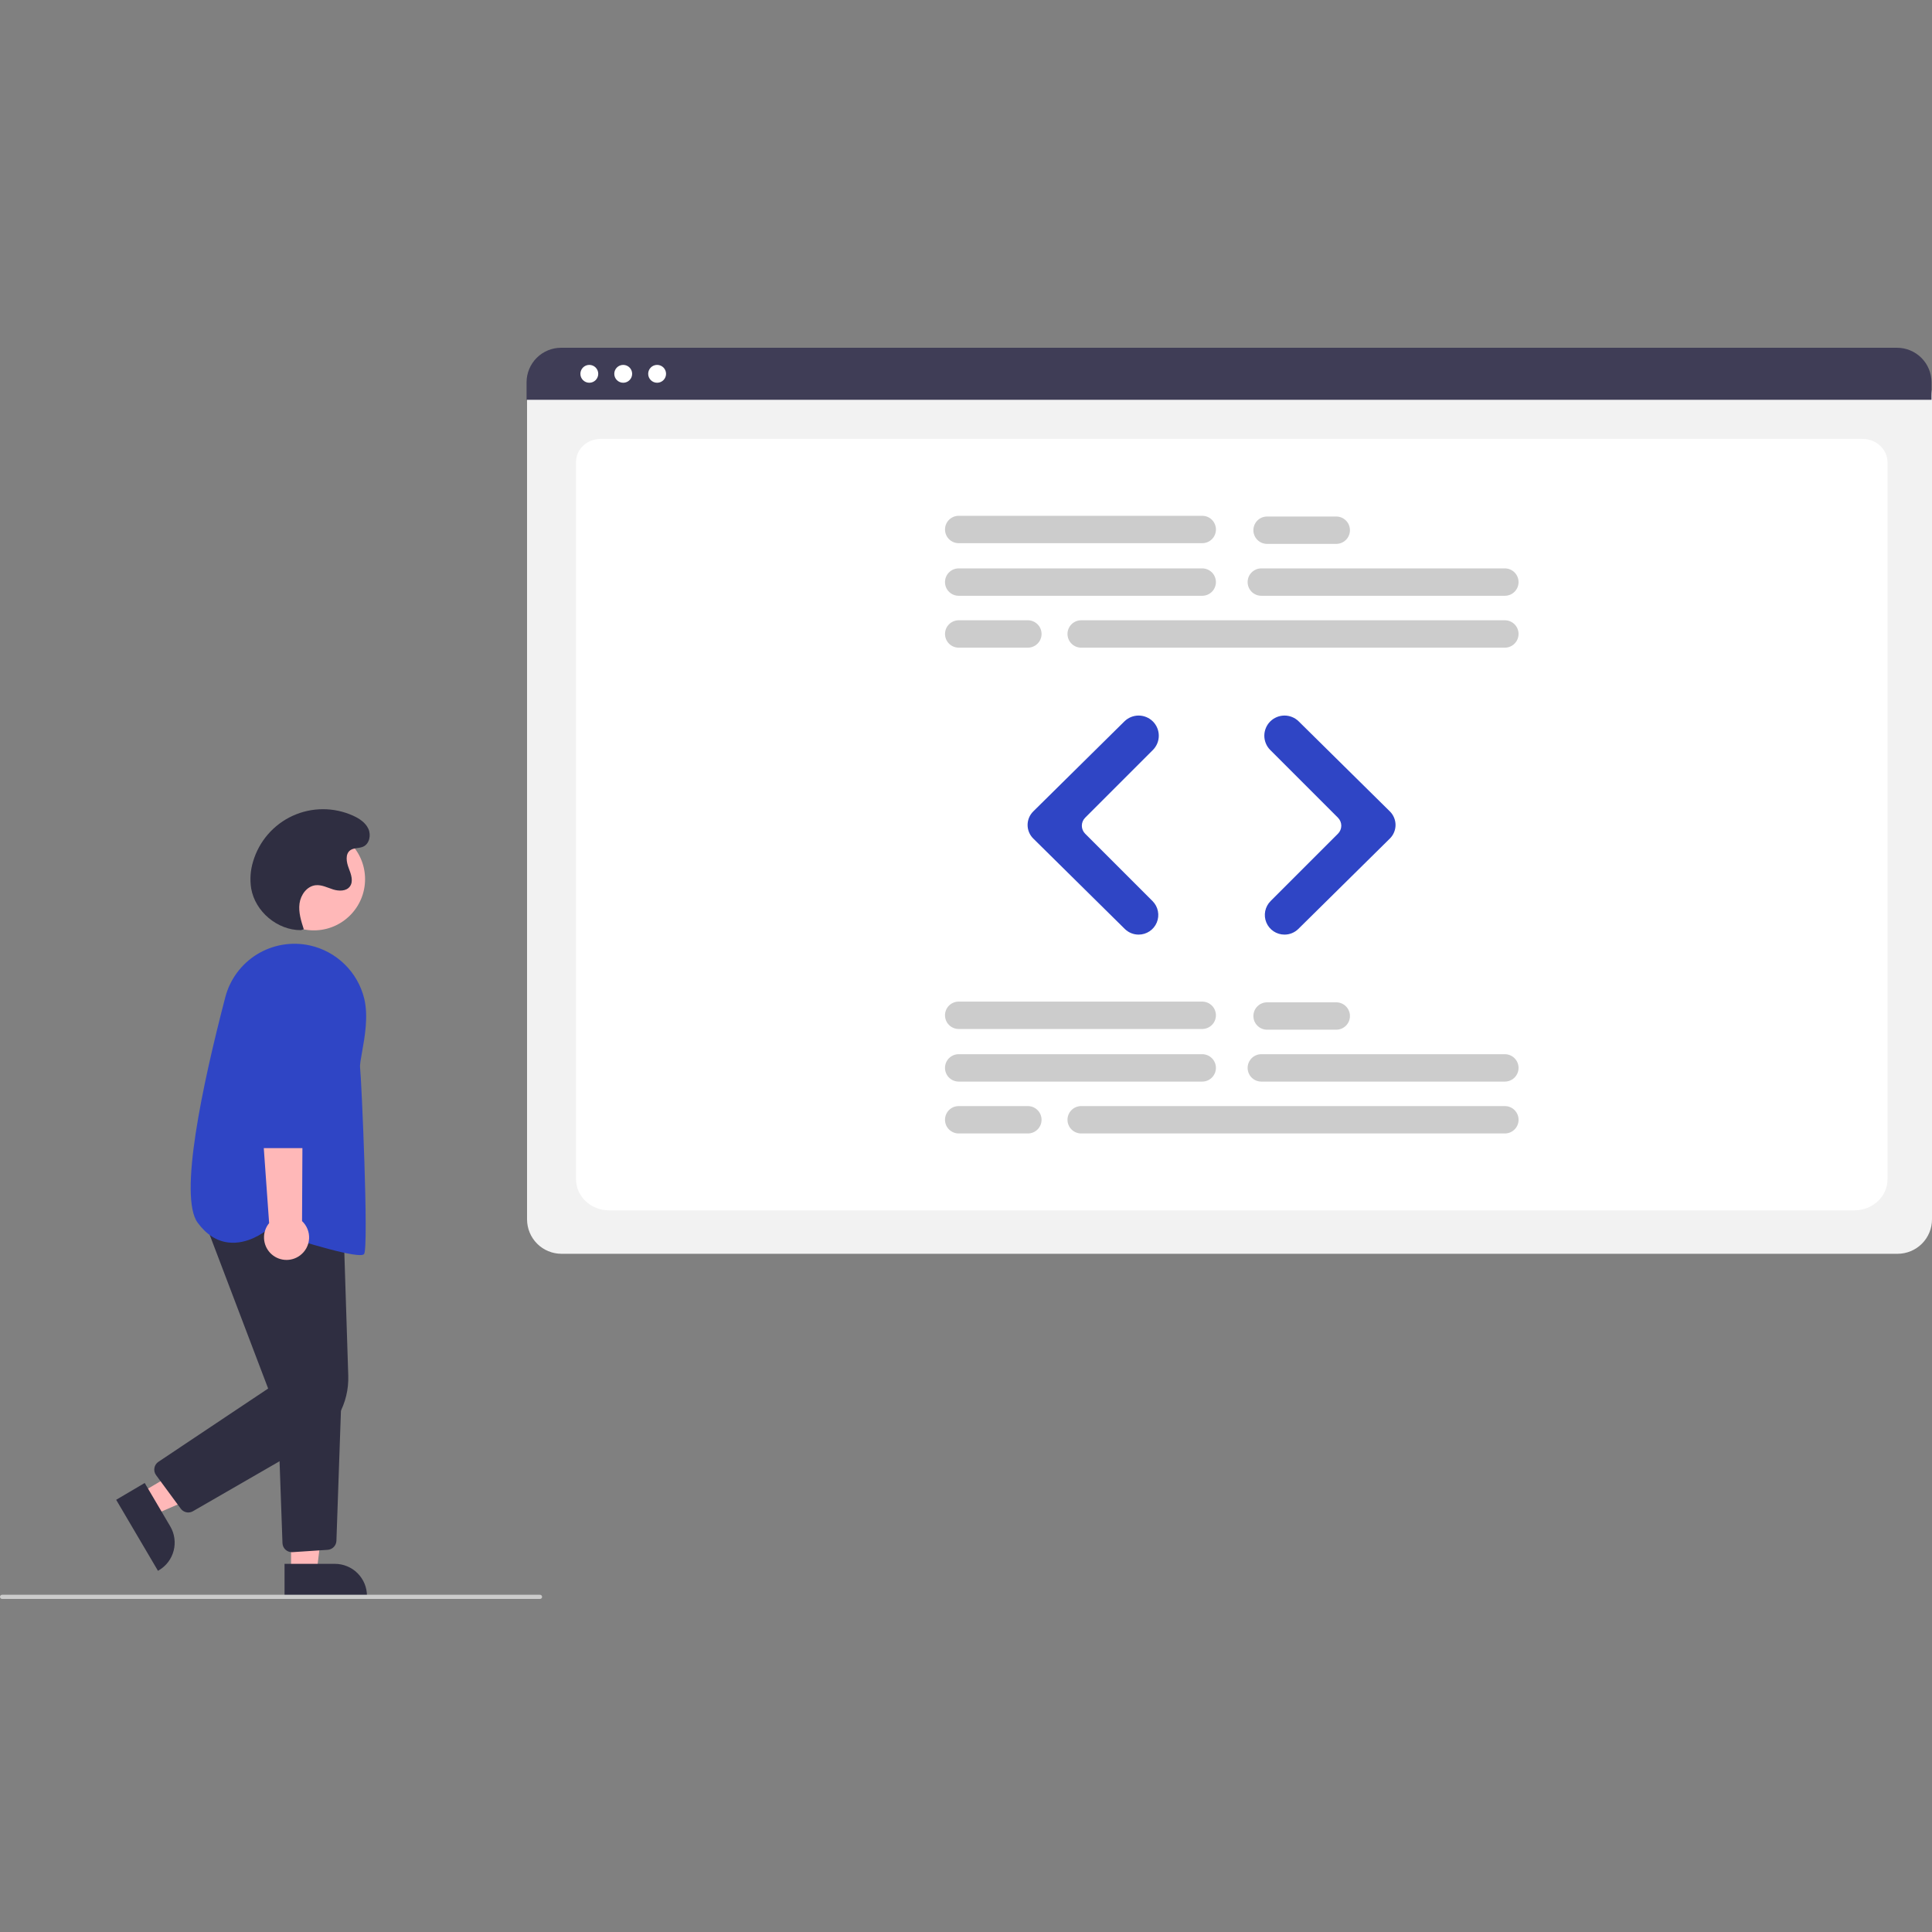 <svg xmlns="http://www.w3.org/2000/svg" fill="none" viewBox="0 0 100 100" height="100" width="100">
<rect x="0" y="0" width="100" height="100" fill="#808080" stroke="none"/>
<path fill="#FFB8B8" d="M16.246 48.156C17.709 48.156 18.896 46.969 18.896 45.506C18.896 44.042 17.709 42.855 16.246 42.855C14.782 42.855 13.595 44.042 13.595 45.506C13.595 46.969 14.782 48.156 16.246 48.156Z"></path>
<path fill="#FFB8B8" d="M7.289 77.269L7.96 78.409L12.678 76.363L11.687 74.68L7.289 77.269Z"></path>
<path fill="#2F2E41" d="M7.49 76.759L8.812 79.004L8.812 79.004C8.923 79.192 8.995 79.4 9.025 79.616C9.056 79.832 9.043 80.052 8.988 80.263C8.934 80.474 8.838 80.672 8.707 80.846C8.575 81.02 8.411 81.167 8.223 81.278L8.177 81.305L6.013 77.629L7.49 76.759Z"></path>
<path fill="#FFB8B8" d="M15.066 81.376L16.389 81.376L17.018 76.273L15.065 76.273L15.066 81.376Z"></path>
<path fill="#2F2E41" d="M14.728 80.944L17.334 80.944H17.334C17.552 80.944 17.768 80.987 17.969 81.071C18.171 81.154 18.354 81.276 18.508 81.431C18.662 81.585 18.784 81.768 18.868 81.969C18.951 82.171 18.994 82.387 18.994 82.605V82.659L14.728 82.659L14.728 80.944Z"></path>
<path fill="#2F2E41" d="M9.746 78.285C9.67 78.285 9.595 78.267 9.527 78.232C9.459 78.198 9.4 78.148 9.355 78.087L8.079 76.354C8.04 76.301 8.012 76.241 7.997 76.177C7.982 76.113 7.981 76.046 7.992 75.982C8.003 75.917 8.028 75.856 8.063 75.8C8.099 75.746 8.146 75.698 8.201 75.662L13.879 71.87L10.453 62.861L17.779 63.466L18.026 71.207C18.049 71.912 17.88 72.61 17.537 73.226C17.194 73.843 16.69 74.354 16.078 74.706L9.989 78.219C9.915 78.262 9.832 78.284 9.746 78.285V78.285Z"></path>
<path fill="#2F2E41" d="M15.105 80.34C14.98 80.34 14.859 80.291 14.769 80.204C14.678 80.117 14.626 79.998 14.621 79.872L14.352 72.331L17.677 72.155L17.413 79.751C17.409 79.871 17.36 79.986 17.276 80.072C17.192 80.159 17.079 80.211 16.959 80.219L15.139 80.339C15.127 80.34 15.116 80.34 15.105 80.34Z"></path>
<path fill="#2F45C5" d="M18.627 64.963C17.781 64.963 14.826 64.012 13.801 63.673C13.647 63.795 12.804 64.426 11.82 64.311C11.213 64.239 10.679 63.896 10.232 63.289C9.244 61.949 10.464 56.204 11.66 51.62C11.9 50.694 12.49 49.896 13.306 49.395C14.121 48.895 15.099 48.73 16.034 48.935V48.935C16.712 49.085 17.334 49.42 17.831 49.904C18.329 50.388 18.681 51.001 18.849 51.674C19.075 52.591 18.881 53.67 18.739 54.458C18.673 54.828 18.62 55.12 18.638 55.264C18.708 55.82 19.094 64.534 18.846 64.906C18.819 64.945 18.743 64.963 18.627 64.963Z"></path>
<path fill="#FFB8B8" d="M15.532 64.979C15.668 64.877 15.78 64.748 15.861 64.598C15.941 64.449 15.988 64.284 15.998 64.115C16.007 63.946 15.98 63.776 15.917 63.619C15.854 63.462 15.758 63.32 15.634 63.204L15.686 52.645L13.2 53.059L13.93 63.308C13.749 63.528 13.655 63.807 13.666 64.093C13.677 64.378 13.792 64.649 13.989 64.855C14.187 65.061 14.453 65.187 14.737 65.21C15.022 65.233 15.305 65.15 15.532 64.979V64.979Z"></path>
<path fill="#2F45C5" d="M16.108 59.426H13.429C13.301 59.425 13.178 59.375 13.088 59.285C12.997 59.195 12.945 59.072 12.943 58.945L12.877 51.682C12.875 51.431 12.923 51.182 13.017 50.95C13.112 50.717 13.252 50.506 13.429 50.327C13.605 50.149 13.816 50.008 14.048 49.911C14.28 49.815 14.528 49.765 14.78 49.766C15.031 49.766 15.279 49.816 15.511 49.913C15.742 50.01 15.953 50.152 16.129 50.331C16.305 50.509 16.445 50.721 16.539 50.954C16.633 51.187 16.68 51.436 16.677 51.687L16.593 58.946C16.591 59.074 16.539 59.195 16.449 59.285C16.358 59.375 16.235 59.425 16.108 59.426V59.426Z"></path>
<path fill="#2F2E41" d="M15.571 48.145C14.357 48.147 13.212 47.188 13.002 45.993C12.927 45.523 12.961 45.043 13.101 44.588C13.254 44.071 13.515 43.593 13.869 43.185C14.222 42.778 14.658 42.451 15.148 42.226C15.639 42.002 16.171 41.885 16.711 41.884C17.25 41.883 17.783 41.997 18.274 42.219C18.599 42.366 18.919 42.577 19.067 42.901C19.216 43.225 19.123 43.678 18.798 43.823C18.585 43.919 18.319 43.872 18.13 44.008C17.859 44.205 17.929 44.623 18.05 44.934C18.171 45.246 18.308 45.624 18.105 45.89C17.916 46.138 17.538 46.13 17.241 46.037C16.944 45.943 16.65 45.787 16.34 45.819C15.888 45.865 15.563 46.315 15.503 46.766C15.443 47.216 15.584 47.667 15.724 48.099L15.571 48.145Z"></path>
<path fill="#CCCCCC" d="M27.951 82.76H0.108C0.079 82.76 0.052 82.749 0.032 82.729C0.011 82.709 0 82.681 0 82.653C0 82.624 0.011 82.597 0.032 82.576C0.052 82.556 0.079 82.545 0.108 82.545H27.951C27.98 82.545 28.007 82.556 28.027 82.576C28.047 82.597 28.059 82.624 28.059 82.653C28.059 82.681 28.047 82.709 28.027 82.729C28.007 82.749 27.98 82.76 27.951 82.76Z"></path>
<path fill="#F2F2F2" d="M98.219 64.896H29.061C28.589 64.895 28.136 64.708 27.802 64.374C27.468 64.04 27.281 63.587 27.28 63.115V20.471C27.28 20.125 27.418 19.793 27.663 19.549C27.907 19.304 28.239 19.166 28.584 19.166H98.673C99.025 19.166 99.362 19.306 99.611 19.555C99.86 19.804 99.999 20.141 100 20.493V63.115C99.999 63.587 99.812 64.04 99.478 64.374C99.144 64.708 98.691 64.895 98.219 64.896V64.896Z"></path>
<path fill="white" d="M95.983 62.648H31.529C30.584 62.648 29.816 61.928 29.816 61.043V23.908C29.816 23.252 30.385 22.718 31.085 22.718H96.406C97.118 22.718 97.697 23.26 97.697 23.927V61.043C97.697 61.928 96.928 62.648 95.983 62.648Z"></path>
<path fill="#3F3D56" d="M99.975 20.693H27.255V19.786C27.256 19.312 27.444 18.858 27.779 18.523C28.114 18.189 28.569 18 29.042 18H98.188C98.662 18 99.116 18.189 99.451 18.523C99.786 18.858 99.975 19.312 99.975 19.786V20.693Z"></path>
<path fill="white" d="M30.503 19.811C30.758 19.811 30.965 19.604 30.965 19.349C30.965 19.094 30.758 18.887 30.503 18.887C30.248 18.887 30.041 19.094 30.041 19.349C30.041 19.604 30.248 19.811 30.503 19.811Z"></path>
<path fill="white" d="M32.258 19.811C32.513 19.811 32.72 19.604 32.72 19.349C32.72 19.094 32.513 18.887 32.258 18.887C32.002 18.887 31.795 19.094 31.795 19.349C31.795 19.604 32.002 19.811 32.258 19.811Z"></path>
<path fill="white" d="M34.012 19.811C34.268 19.811 34.475 19.604 34.475 19.349C34.475 19.094 34.268 18.887 34.012 18.887C33.757 18.887 33.55 19.094 33.55 19.349C33.55 19.604 33.757 19.811 34.012 19.811Z"></path>
<path fill="#CCCCCC" d="M62.227 30.837H49.621C49.433 30.837 49.253 30.763 49.12 30.63C48.987 30.497 48.913 30.317 48.913 30.129C48.913 29.941 48.987 29.761 49.12 29.628C49.253 29.495 49.433 29.42 49.621 29.42H62.227C62.415 29.42 62.595 29.495 62.728 29.628C62.861 29.761 62.936 29.941 62.936 30.129C62.936 30.317 62.861 30.497 62.728 30.63C62.595 30.763 62.415 30.837 62.227 30.837V30.837Z"></path>
<path fill="#CCCCCC" d="M77.891 30.837H65.285C65.098 30.837 64.917 30.763 64.784 30.63C64.652 30.497 64.577 30.317 64.577 30.129C64.577 29.941 64.652 29.761 64.784 29.628C64.917 29.495 65.098 29.42 65.285 29.42H77.891C78.079 29.42 78.26 29.495 78.392 29.628C78.525 29.761 78.6 29.941 78.6 30.129C78.6 30.317 78.525 30.497 78.392 30.63C78.26 30.763 78.079 30.837 77.891 30.837V30.837Z"></path>
<path fill="#CCCCCC" d="M77.891 33.523H55.962C55.774 33.523 55.593 33.448 55.461 33.315C55.328 33.182 55.253 33.002 55.253 32.814C55.253 32.626 55.328 32.446 55.461 32.313C55.593 32.18 55.774 32.105 55.962 32.105H77.891C78.079 32.105 78.259 32.18 78.392 32.313C78.525 32.446 78.6 32.626 78.6 32.814C78.6 33.002 78.525 33.182 78.392 33.315C78.259 33.448 78.079 33.523 77.891 33.523Z"></path>
<path fill="#CCCCCC" d="M62.227 28.115H49.621C49.434 28.115 49.254 28.04 49.121 27.907C48.988 27.774 48.914 27.594 48.914 27.406C48.914 27.218 48.988 27.038 49.121 26.905C49.254 26.773 49.434 26.698 49.621 26.698H62.227C62.32 26.698 62.413 26.716 62.499 26.751C62.585 26.787 62.663 26.839 62.729 26.905C62.795 26.971 62.847 27.049 62.883 27.135C62.918 27.221 62.937 27.313 62.937 27.406C62.937 27.499 62.918 27.592 62.883 27.678C62.847 27.764 62.795 27.842 62.729 27.908C62.663 27.973 62.585 28.026 62.499 28.061C62.413 28.097 62.32 28.115 62.227 28.115V28.115Z"></path>
<path fill="#CCCCCC" d="M69.164 28.152H65.584C65.396 28.152 65.216 28.078 65.083 27.945C64.95 27.812 64.875 27.631 64.875 27.444C64.875 27.256 64.95 27.075 65.083 26.942C65.216 26.81 65.396 26.735 65.584 26.735H69.164C69.352 26.735 69.532 26.81 69.665 26.942C69.798 27.075 69.873 27.256 69.873 27.444C69.873 27.631 69.798 27.812 69.665 27.945C69.532 28.078 69.352 28.152 69.164 28.152Z"></path>
<path fill="#CCCCCC" d="M53.202 33.523H49.621C49.434 33.523 49.254 33.448 49.121 33.315C48.988 33.182 48.914 33.002 48.914 32.814C48.914 32.626 48.988 32.446 49.121 32.313C49.254 32.181 49.434 32.106 49.621 32.105H53.202C53.295 32.105 53.387 32.124 53.473 32.159C53.559 32.195 53.637 32.247 53.703 32.313C53.769 32.379 53.822 32.457 53.857 32.543C53.893 32.629 53.911 32.721 53.911 32.814C53.911 32.907 53.893 32.999 53.857 33.085C53.822 33.172 53.769 33.25 53.703 33.315C53.637 33.381 53.559 33.433 53.473 33.469C53.387 33.505 53.295 33.523 53.202 33.523Z"></path>
<path fill="#CCCCCC" d="M62.227 55.983H49.621C49.433 55.983 49.253 55.908 49.12 55.775C48.987 55.642 48.913 55.462 48.913 55.274C48.913 55.086 48.987 54.906 49.12 54.773C49.253 54.64 49.433 54.565 49.621 54.565H62.227C62.32 54.565 62.412 54.584 62.498 54.619C62.584 54.655 62.662 54.707 62.728 54.773C62.794 54.839 62.846 54.917 62.882 55.003C62.917 55.089 62.936 55.181 62.936 55.274C62.936 55.367 62.917 55.459 62.882 55.545C62.846 55.631 62.794 55.709 62.728 55.775C62.662 55.841 62.584 55.893 62.498 55.929C62.412 55.964 62.32 55.983 62.227 55.983V55.983Z"></path>
<path fill="#CCCCCC" d="M77.891 55.983H65.285C65.098 55.983 64.917 55.908 64.784 55.775C64.652 55.642 64.577 55.462 64.577 55.274C64.577 55.086 64.652 54.906 64.784 54.773C64.917 54.64 65.098 54.565 65.285 54.565H77.891C77.984 54.565 78.076 54.584 78.162 54.619C78.249 54.655 78.327 54.707 78.392 54.773C78.458 54.839 78.51 54.917 78.546 55.003C78.582 55.089 78.6 55.181 78.6 55.274C78.6 55.367 78.582 55.459 78.546 55.545C78.51 55.631 78.458 55.709 78.392 55.775C78.327 55.841 78.249 55.893 78.162 55.929C78.076 55.964 77.984 55.983 77.891 55.983V55.983Z"></path>
<path fill="#CCCCCC" d="M77.891 58.668H55.962C55.774 58.668 55.593 58.593 55.461 58.46C55.328 58.327 55.253 58.147 55.253 57.959C55.253 57.771 55.328 57.591 55.461 57.458C55.593 57.325 55.774 57.251 55.962 57.251H77.891C77.984 57.251 78.077 57.269 78.163 57.304C78.249 57.34 78.327 57.392 78.393 57.458C78.459 57.524 78.511 57.602 78.547 57.688C78.582 57.774 78.601 57.866 78.601 57.959C78.601 58.052 78.582 58.145 78.547 58.231C78.511 58.317 78.459 58.395 78.393 58.461C78.327 58.526 78.249 58.579 78.163 58.614C78.077 58.65 77.984 58.668 77.891 58.668Z"></path>
<path fill="#CCCCCC" d="M62.227 53.26H49.621C49.433 53.26 49.253 53.185 49.12 53.052C48.987 52.92 48.913 52.739 48.913 52.551C48.913 52.363 48.987 52.183 49.12 52.05C49.253 51.917 49.433 51.843 49.621 51.843H62.227C62.415 51.843 62.595 51.917 62.728 52.05C62.861 52.183 62.936 52.363 62.936 52.551C62.936 52.739 62.861 52.92 62.728 53.052C62.595 53.185 62.415 53.26 62.227 53.26Z"></path>
<path fill="#CCCCCC" d="M69.164 53.297H65.584C65.396 53.297 65.216 53.223 65.083 53.09C64.95 52.957 64.875 52.777 64.875 52.589C64.875 52.401 64.95 52.221 65.083 52.088C65.216 51.955 65.396 51.88 65.584 51.88H69.164C69.352 51.88 69.532 51.955 69.665 52.088C69.798 52.221 69.873 52.401 69.873 52.589C69.873 52.777 69.798 52.957 69.665 53.09C69.532 53.223 69.352 53.297 69.164 53.297V53.297Z"></path>
<path fill="#CCCCCC" d="M53.202 58.668H49.621C49.433 58.668 49.253 58.593 49.12 58.46C48.987 58.327 48.913 58.147 48.913 57.959C48.913 57.771 48.987 57.591 49.12 57.458C49.253 57.325 49.433 57.251 49.621 57.251H53.202C53.295 57.251 53.387 57.269 53.473 57.304C53.559 57.34 53.637 57.392 53.703 57.458C53.769 57.524 53.821 57.602 53.857 57.688C53.893 57.774 53.911 57.866 53.911 57.959C53.911 58.052 53.893 58.145 53.857 58.231C53.821 58.317 53.769 58.395 53.703 58.461C53.637 58.526 53.559 58.579 53.473 58.614C53.387 58.65 53.295 58.668 53.202 58.668Z"></path>
<path fill="#2F45C5" d="M58.935 48.375C58.667 48.376 58.411 48.27 58.22 48.083L53.482 43.403C53.389 43.311 53.315 43.202 53.264 43.081C53.214 42.961 53.188 42.831 53.188 42.7C53.188 42.57 53.214 42.44 53.264 42.32C53.315 42.199 53.389 42.09 53.482 41.998L58.201 37.337C58.398 37.144 58.663 37.036 58.938 37.037C59.214 37.038 59.478 37.148 59.673 37.342C59.869 37.538 59.979 37.804 59.979 38.081C59.979 38.358 59.869 38.623 59.673 38.819L56.166 42.326C56.057 42.436 55.996 42.584 55.996 42.739C55.996 42.893 56.057 43.042 56.166 43.151L59.654 46.639C59.797 46.781 59.894 46.963 59.933 47.16C59.973 47.357 59.952 47.562 59.875 47.748C59.798 47.934 59.668 48.093 59.5 48.204C59.333 48.316 59.136 48.375 58.935 48.375V48.375Z"></path>
<path fill="#2F45C5" d="M66.486 48.375C66.284 48.375 66.088 48.316 65.92 48.204C65.753 48.093 65.622 47.934 65.545 47.748C65.468 47.562 65.448 47.357 65.487 47.16C65.527 46.963 65.624 46.781 65.766 46.639L69.254 43.151C69.363 43.042 69.425 42.893 69.425 42.739C69.425 42.584 69.363 42.436 69.254 42.326L65.747 38.819C65.65 38.722 65.573 38.607 65.521 38.48C65.468 38.353 65.441 38.218 65.441 38.081C65.441 37.943 65.468 37.808 65.521 37.681C65.573 37.554 65.65 37.439 65.747 37.342V37.342C65.942 37.148 66.207 37.038 66.482 37.037C66.758 37.036 67.023 37.144 67.219 37.337L71.939 41.998C72.032 42.09 72.106 42.199 72.156 42.32C72.207 42.44 72.233 42.57 72.233 42.7C72.233 42.831 72.207 42.961 72.156 43.081C72.106 43.202 72.032 43.311 71.939 43.403L67.2 48.083C67.01 48.27 66.753 48.376 66.486 48.375Z"></path>
</svg>
